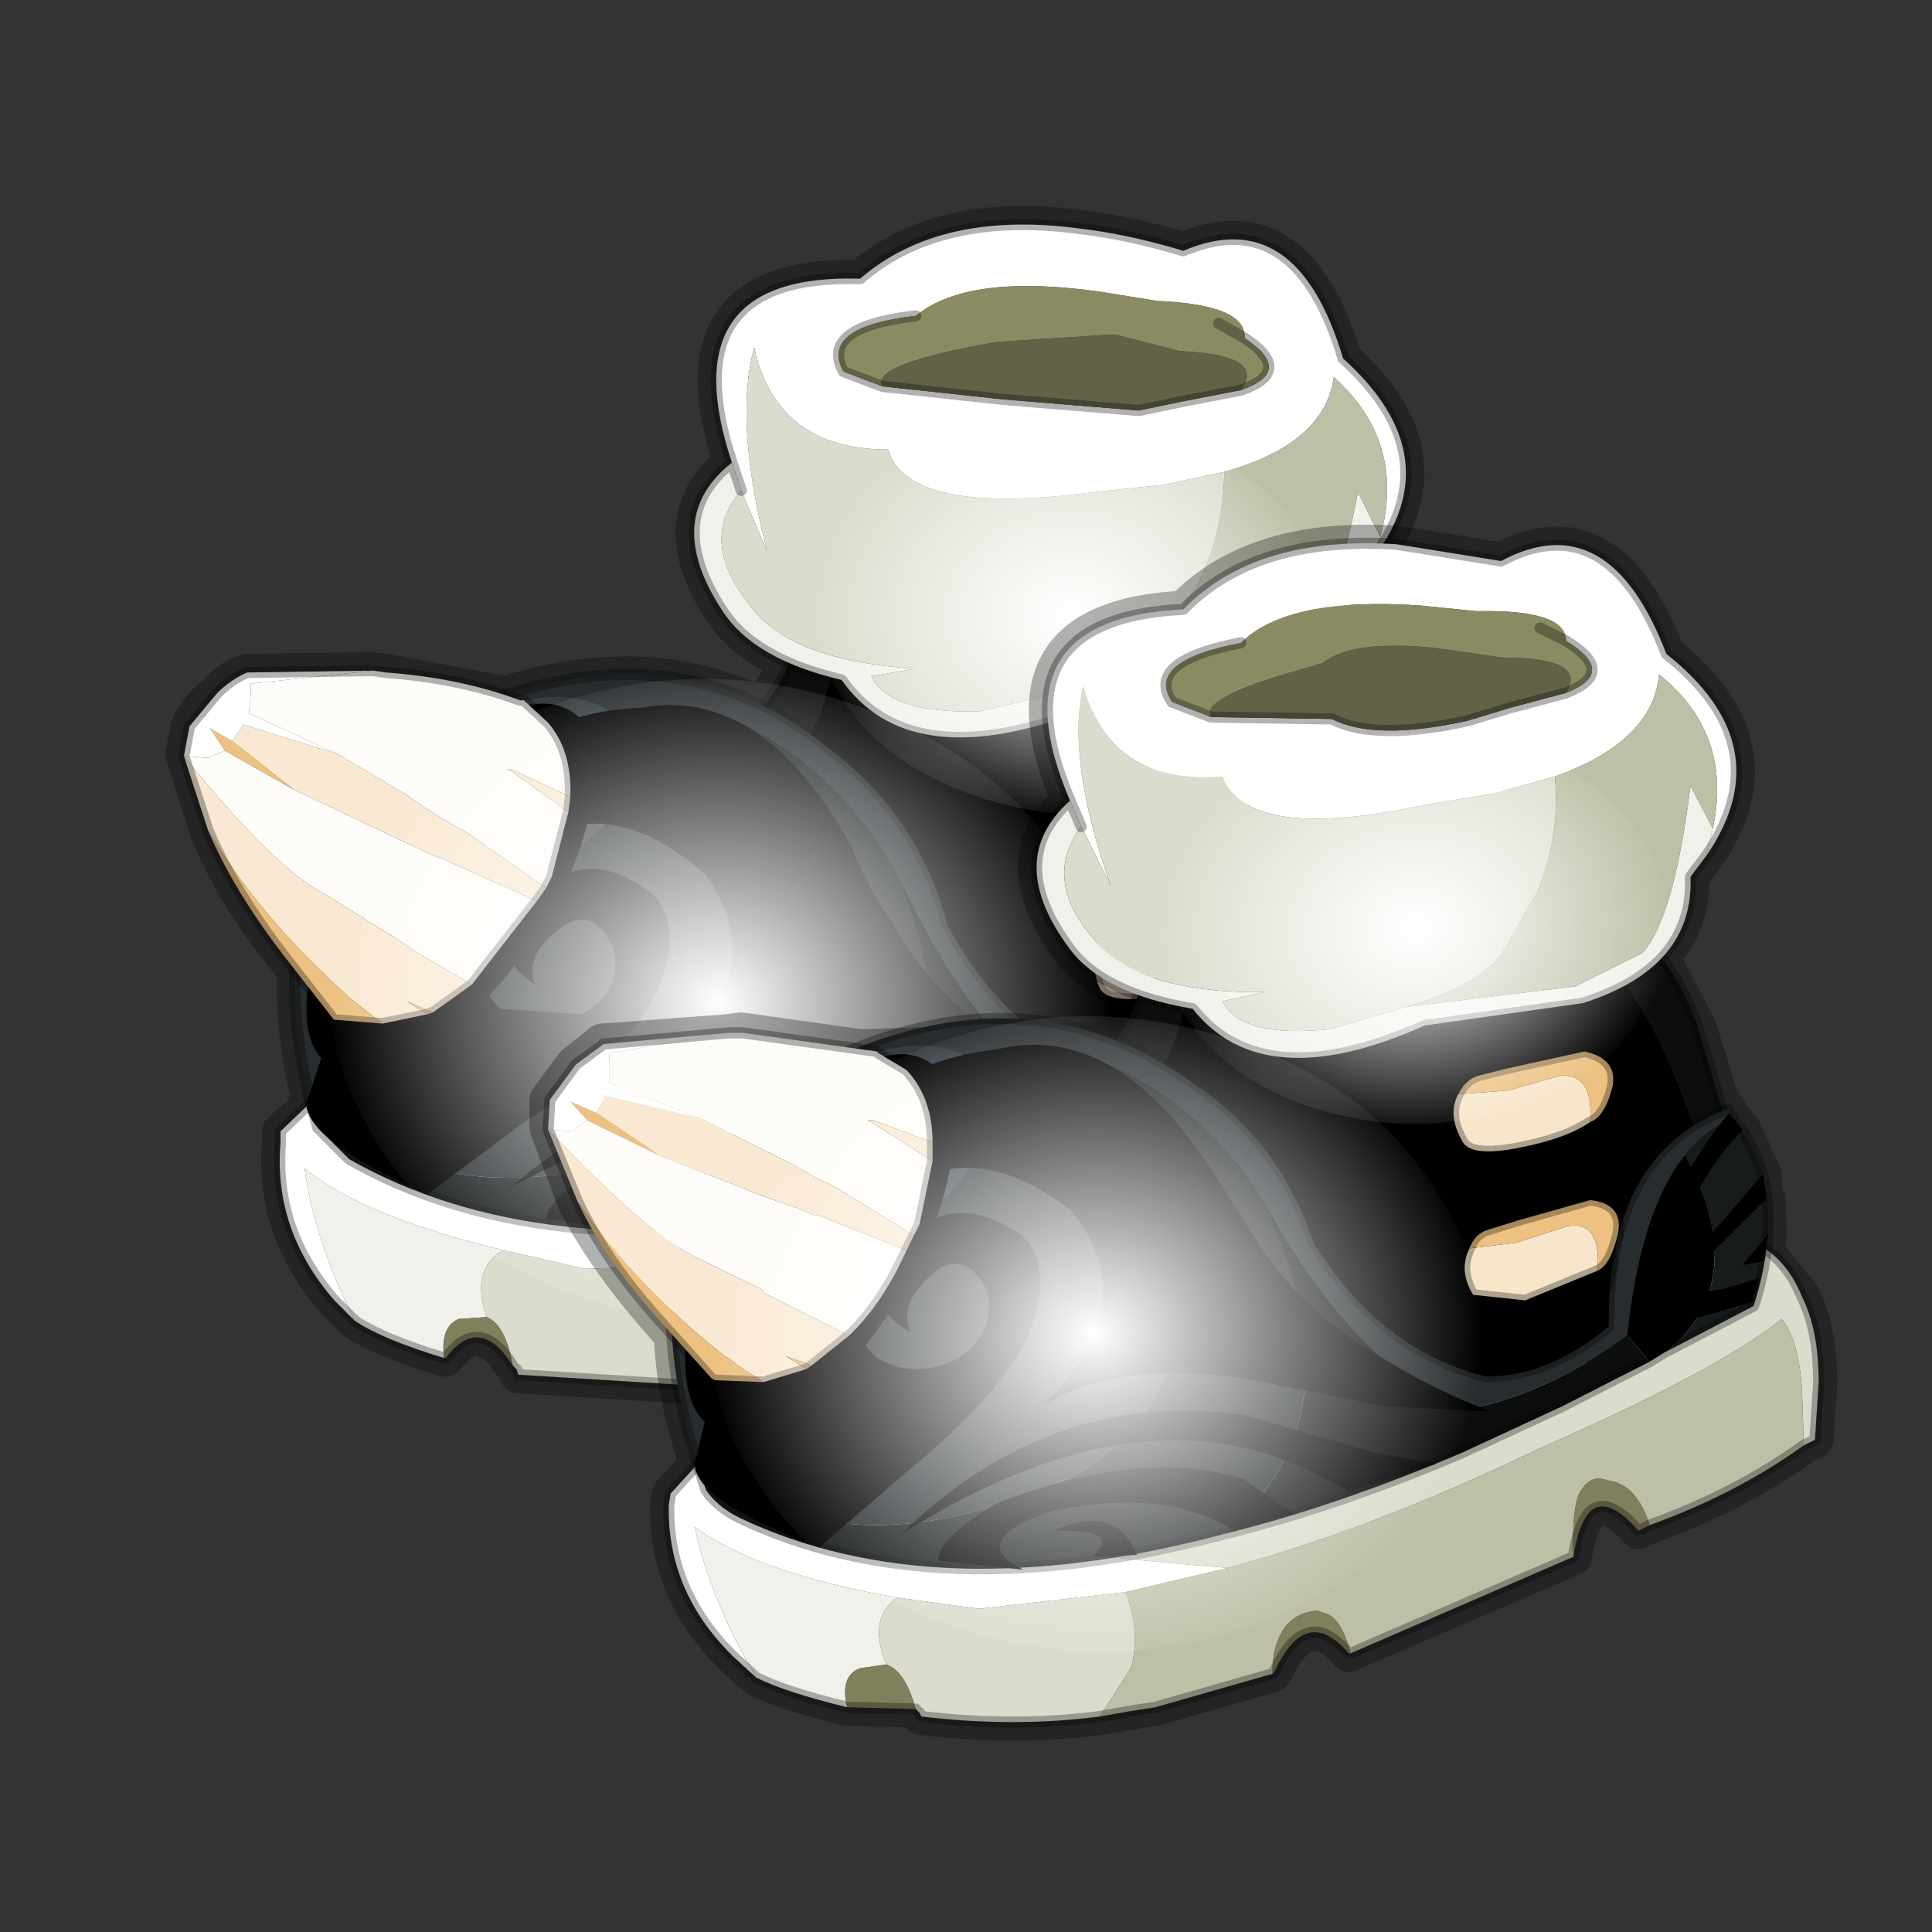 <?xml version="1.0" encoding="UTF-8" standalone="no"?>
<svg xmlns:xlink="http://www.w3.org/1999/xlink" height="520.0px" width="520.0px" xmlns="http://www.w3.org/2000/svg">
  <rect width="100%" height="100%" fill="#333333" stroke="none"/>
  <g transform="matrix(10.0, 0.0, 0.0, 10.0, 0.0, 0.0)">
    <use height="52.0" transform="matrix(1.0, 0.0, 0.0, 1.0, 0.0, 0.0)" width="52.0" xlink:href="#shape0"/>
    <use height="136.85" transform="matrix(0.142, 0.0, 0.0, 0.127, 8.838, 18.274)" width="148.25" xlink:href="#sprite0"/>
    <use height="136.85" transform="matrix(0.094, 0.0, 0.0, 0.078, 21.867, 11.24)" width="148.25" xlink:href="#sprite0"/>
    <use height="32.75" transform="matrix(1.0, 0.0, 0.0, 1.0, 14.2, 14.1)" width="35.25" xlink:href="#shape2"/>
    <use height="136.85" transform="matrix(0.14, -0.01, 0.009, 0.125, 18.476, 28.095)" width="148.25" xlink:href="#sprite0"/>
    <use height="136.85" transform="matrix(0.093, -0.007, 0.005, 0.077, 30.837, 20.229)" width="148.25" xlink:href="#sprite0"/>
  </g>
  <defs>
    <g id="shape0" transform="matrix(1.0, 0.0, 0.0, 1.0, 0.0, 0.0)">
      <path d="M52.0 0.0 L52.0 52.0 0.0 52.0 0.0 0.0 52.0 0.0" fill="#795fa9" fill-opacity="0.0" fill-rule="evenodd" stroke="none"/>
      <path d="M29.05 6.15 Q25.3 5.65 23.15 7.5 18.0 7.35 19.7 12.45 17.8 13.95 19.45 16.45 20.0 17.3 21.25 17.85 L20.5 19.0 Q17.4 17.5 13.6 18.7 L10.4 18.1 10.0 18.05 6.65 18.1 Q6.15 18.25 5.85 18.65 5.3 19.05 5.1 19.55 L4.95 20.3 5.6 22.35 Q6.25 24.0 7.7 25.8 L7.95 26.15 Q7.9 27.65 8.3 29.45 L8.35 29.5 8.25 29.7 8.3 29.8 7.55 30.45 7.55 30.75 Q7.35 33.1 9.0 35.0 L9.55 35.55 Q10.3 36.05 11.95 36.55 L12.0 36.55 Q12.9 35.35 13.8 36.75 L13.9 36.85 13.95 37.0 18.8 37.3 19.7 37.2 20.3 37.15 23.55 36.45 23.6 36.45 Q24.55 34.65 25.65 36.1 L31.9 33.9 31.9 33.85 Q32.45 31.6 33.75 33.25 L34.05 33.15 Q36.45 32.45 38.4 31.3 L38.65 31.15 38.85 29.65 Q38.95 28.25 38.6 27.25 38.35 26.45 37.7 25.9 L37.8 25.45 37.85 24.5 37.85 24.45 37.8 23.9 37.35 22.6 37.15 22.3 37.0 22.15 36.95 22.05 36.85 22.1 36.35 19.75 Q35.95 18.45 35.45 17.8 36.35 17.0 36.4 15.7 L36.9 15.1 Q39.1 12.3 36.15 9.65 34.9 5.45 31.85 6.75 30.35 6.3 29.05 6.15 Z" fill="none" stroke="#000000" stroke-linecap="round" stroke-linejoin="round" stroke-opacity="0.302" stroke-width="1.0"/>
      <path d="M23.6 36.45 L23.55 36.45 23.55 36.4 23.6 36.45" fill="#009999" fill-rule="evenodd" stroke="none"/>
      <path d="M9.35 29.25 Q11.4 31.85 22.55 33.5 L19.7 34.0 15.75 34.15 13.55 33.65 Q9.8 32.75 8.2 31.45 8.45 33.35 9.55 35.55 L9.0 35.0 Q7.35 33.1 7.55 30.75 L7.55 30.45 8.75 29.3 9.35 29.25" fill="#ffffff" fill-rule="evenodd" stroke="none"/>
      <path d="M11.95 36.55 Q10.3 36.05 9.55 35.55 8.45 33.35 8.2 31.45 9.8 32.75 13.55 33.65 12.65 34.15 13.1 35.45 L12.35 35.5 Q11.85 35.7 11.95 36.55" fill="#f1f1eb" fill-rule="evenodd" stroke="none"/>
      <path d="M9.35 29.25 L37.45 25.75 Q38.25 26.25 38.6 27.25 38.95 28.25 38.85 29.65 L38.65 31.15 38.4 31.3 38.45 29.8 Q38.4 28.35 38.0 27.8 36.25 29.05 31.2 30.9 26.55 32.7 22.55 33.5 11.4 31.85 9.35 29.25 M18.8 37.3 L13.95 37.0 13.9 36.85 13.8 36.75 Q13.6 35.65 13.1 35.45 12.65 34.15 13.55 33.65 L15.75 34.15 19.7 34.0 Q20.05 35.1 19.7 36.05 L19.7 36.1 18.8 37.3" fill="#dbdccd" fill-rule="evenodd" stroke="none"/>
      <path d="M22.55 33.5 Q26.55 32.7 31.2 30.9 36.25 29.05 38.0 27.8 38.4 28.35 38.45 29.8 L38.4 31.3 Q36.45 32.45 34.05 33.15 33.75 32.05 33.05 31.85 L32.85 31.8 Q32.45 31.75 32.2 32.15 31.95 32.65 31.9 33.85 L31.9 33.9 25.7 36.05 Q25.55 35.05 25.05 34.85 L24.9 34.85 Q24.25 34.85 23.9 35.3 23.65 35.7 23.55 36.4 L23.55 36.45 20.3 37.15 19.7 37.2 18.8 37.3 19.7 36.1 19.7 36.05 Q20.05 35.1 19.7 34.0 L22.55 33.5" fill="#bdbfa6" fill-rule="evenodd" stroke="none"/>
      <path d="M34.05 33.15 L33.75 33.25 Q32.45 31.6 31.9 33.85 31.95 32.65 32.2 32.15 32.45 31.75 32.85 31.8 L33.05 31.85 Q33.75 32.05 34.05 33.15 M25.7 36.05 L25.65 36.1 Q24.55 34.65 23.6 36.45 L23.55 36.4 Q23.65 35.7 23.9 35.3 24.25 34.85 24.9 34.85 L25.05 34.85 Q25.55 35.05 25.7 36.05 M13.8 36.75 Q12.9 35.35 12.0 36.55 L11.95 36.55 Q11.85 35.7 12.35 35.5 L13.1 35.45 Q13.6 35.65 13.8 36.75" fill="#81805c" fill-rule="evenodd" stroke="none"/>
      <path d="M38.4 31.3 L38.65 31.15 38.85 29.65 Q38.95 28.25 38.6 27.25 38.25 26.25 37.45 25.75 L9.35 29.25 M38.4 31.3 Q36.45 32.45 34.05 33.15 L33.75 33.25 Q32.45 31.6 31.9 33.85 L31.9 33.9 25.7 36.05 25.65 36.1 Q24.55 34.65 23.6 36.45 L23.55 36.45 20.3 37.15 19.7 37.2 18.8 37.3 13.95 37.0 13.9 36.85 M13.8 36.75 Q12.9 35.35 12.0 36.55 L11.95 36.55 Q10.3 36.05 9.55 35.55 L9.0 35.0 Q7.35 33.1 7.55 30.75 L7.55 30.45 8.75 29.3 9.35 29.25" fill="none" stroke="#000000" stroke-linecap="round" stroke-linejoin="round" stroke-opacity="0.302" stroke-width="0.3"/>
      <path d="M19.75 21.7 Q21.3 20.6 22.05 19.3 L22.6 17.4 33.75 17.4 35.1 19.75 36.35 23.8 33.6 28.4 27.7 29.8 19.75 21.7" fill="#000000" fill-rule="evenodd" stroke="none"/>
      <path d="M19.75 21.7 L18.35 20.25 Q19.5 19.85 20.25 19.25 21.15 18.5 21.35 17.4 L22.6 17.4 22.05 19.3 Q21.3 20.6 19.75 21.7 M33.75 17.4 L35.05 17.4 Q35.8 18.0 36.35 19.75 L36.95 22.75 36.35 23.8 35.1 19.75 33.75 17.4" fill="#0c0e0e" fill-rule="evenodd" stroke="none"/>
      <path d="M22.6 17.4 L21.35 17.4 Q21.15 18.5 20.25 19.25 19.5 19.85 18.35 20.25 L19.75 21.7 M22.6 17.4 L33.75 17.4 35.05 17.4 Q35.8 18.0 36.35 19.75 L36.95 22.75 36.35 23.8 33.6 28.4 27.7 29.8 19.75 21.7" fill="none" stroke="#000000" stroke-linecap="round" stroke-linejoin="round" stroke-opacity="0.302" stroke-width="0.3"/>
      <path d="M16.25 22.25 L14.7 23.55 Q13.3 24.35 12.0 24.3 10.7 24.3 10.2 23.45 9.75 22.65 10.35 21.5 11.0 20.35 12.3 19.6 L12.35 19.55 Q13.75 18.75 15.05 18.75 16.35 18.8 16.85 19.65 17.3 20.45 16.7 21.6 L16.25 22.25" fill="#363d41" fill-rule="evenodd" stroke="none"/>
      <path d="M16.25 22.25 L16.7 21.6 Q17.3 20.45 16.85 19.65 16.35 18.8 15.05 18.75 13.75 18.75 12.35 19.55 L12.3 19.6 Q11.0 20.35 10.35 21.5 9.75 22.65 10.2 23.45 10.7 24.3 12.0 24.3 13.3 24.35 14.7 23.55 L16.25 22.25 M33.8 28.0 Q31.65 29.35 29.45 29.65 26.9 28.9 24.65 24.55 L24.25 23.75 Q22.65 20.7 19.7 19.35 20.95 20.45 21.65 22.95 22.0 24.6 21.85 26.0 21.55 29.2 18.6 30.7 11.8 33.2 8.3 29.45 6.75 22.65 11.65 19.45 L11.95 19.35 Q18.1 16.55 22.5 20.3 24.75 22.05 25.5 24.9 27.1 27.9 29.9 28.85 31.6 28.9 33.3 27.7 33.6 23.05 36.95 22.05 L37.15 22.3 Q36.35 22.55 35.7 23.2 34.35 24.65 33.8 28.0" fill="#272c2e" fill-rule="evenodd" stroke="none"/>
      <path d="M34.35 28.7 L33.8 28.0 Q34.35 24.65 35.7 23.2 37.3 26.7 34.9 28.45 L34.9 28.5 34.8 28.55 34.35 28.7 M34.8 28.55 L34.9 28.45 34.8 28.55" fill="#000000" fill-rule="evenodd" stroke="none"/>
      <path d="M22.45 32.65 Q24.85 30.95 25.05 28.1 25.2 26.2 24.25 23.75 L24.65 24.55 Q26.9 28.9 29.45 29.65 31.65 29.35 33.8 28.0 L34.35 28.7 31.9 29.8 29.15 30.85 Q25.6 32.05 22.45 32.65" fill="#0c0e0e" fill-rule="evenodd" stroke="none"/>
      <path d="M24.25 23.75 Q25.2 26.2 25.05 28.1 24.85 30.95 22.45 32.65 14.5 34.1 9.4 31.2 L8.55 30.35 8.3 29.45 Q11.8 33.2 18.6 30.7 21.55 29.2 21.85 26.0 22.0 24.6 21.65 22.95 20.95 20.45 19.7 19.35 22.65 20.7 24.25 23.75 M35.7 23.2 Q36.35 22.55 37.15 22.3 38.5 24.35 37.25 27.4 L35.0 28.45 34.9 28.5 34.9 28.45 35.0 28.45 34.9 28.45 Q37.3 26.7 35.7 23.2" fill="#171b1c" fill-rule="evenodd" stroke="none"/>
      <path d="M22.45 32.65 Q25.6 32.05 29.15 30.85 L31.9 29.8 34.35 28.7 M8.3 29.45 L8.55 30.35 9.4 31.2 Q14.5 34.1 22.45 32.65 M37.15 22.3 L36.95 22.05 Q33.6 23.05 33.3 27.7 31.6 28.9 29.9 28.85 27.1 27.9 25.5 24.9 24.75 22.05 22.5 20.3 18.1 16.55 11.95 19.35 L11.65 19.45 Q6.75 22.65 8.3 29.45 M37.15 22.3 Q38.5 24.35 37.25 27.4 L35.0 28.45 34.9 28.45 34.8 28.55 34.35 28.7" fill="none" stroke="#000000" stroke-linecap="round" stroke-linejoin="round" stroke-opacity="0.302" stroke-width="0.3"/>
      <path d="M33.5 9.1 Q33.55 8.2 31.15 8.1 L29.6 7.85 Q26.05 7.35 24.65 8.5 22.05 8.8 22.7 10.0 L23.75 10.4 27.0 10.75 30.65 11.05 31.85 10.8 33.4 10.5 Q34.85 10.0 33.5 9.1 M32.95 12.7 L31.3 13.05 29.4 13.25 Q24.45 13.9 23.9 12.1 20.9 12.1 20.3 9.35 19.75 11.35 20.65 14.85 L19.95 13.2 19.7 12.45 Q18.0 7.35 23.15 7.5 25.3 5.65 29.05 6.15 30.35 6.3 31.85 6.75 34.9 5.45 36.15 9.65 39.1 12.3 36.9 15.1 L37.15 14.45 Q37.85 11.9 35.9 10.15 35.65 11.95 32.95 12.7" fill="#ffffff" fill-rule="evenodd" stroke="none"/>
      <path d="M37.15 14.45 L36.9 15.1 36.4 15.7 Q36.3 18.15 33.2 18.9 L28.95 19.2 Q24.45 20.85 22.65 18.3 20.3 17.75 19.45 16.45 17.8 13.95 19.7 12.45 L19.95 13.2 Q18.7 14.65 20.4 16.55 21.55 17.8 24.65 18.0 L23.45 18.2 Q23.9 19.2 26.35 19.15 L28.5 18.65 33.05 18.45 34.95 17.65 Q35.85 16.8 36.55 13.25 L37.15 14.45" fill="#f1f1eb" fill-rule="evenodd" stroke="none"/>
      <path d="M19.95 13.2 L20.65 14.85 Q19.75 11.35 20.3 9.35 20.9 12.1 23.9 12.1 24.45 13.9 29.4 13.25 L31.3 13.05 32.95 12.7 Q32.95 14.35 32.2 15.8 L31.05 17.45 Q30.4 18.25 28.5 18.65 L26.35 19.15 Q23.9 19.2 23.45 18.2 L24.65 18.0 Q21.55 17.8 20.4 16.55 18.7 14.65 19.95 13.2" fill="#dbdccd" fill-rule="evenodd" stroke="none"/>
      <path d="M32.95 12.7 Q35.65 11.95 35.9 10.15 37.85 11.9 37.15 14.45 L36.55 13.25 Q35.85 16.8 34.95 17.65 L33.05 18.45 28.5 18.65 Q30.4 18.25 31.05 17.45 L32.2 15.8 Q32.95 14.35 32.95 12.7" fill="#bdbfa6" fill-rule="evenodd" stroke="none"/>
      <path d="M32.8 8.7 L33.5 9.1 32.8 8.7 M24.65 8.5 Q26.05 7.35 29.6 7.85 L31.15 8.1 Q33.55 8.2 33.5 9.1 34.85 10.0 33.4 10.5 34.1 9.55 31.75 9.45 L30.0 9.0 26.85 9.2 Q23.4 9.8 23.75 10.4 L22.7 10.0 Q22.05 8.8 24.65 8.5" fill="#8b8b63" fill-rule="evenodd" stroke="none"/>
      <path d="M33.4 10.5 L31.85 10.8 30.65 11.05 27.0 10.75 23.75 10.4 Q23.4 9.8 26.85 9.2 L30.0 9.0 31.75 9.45 Q34.1 9.55 33.4 10.5" fill="#636247" fill-rule="evenodd" stroke="none"/>
      <path d="M33.5 9.1 L32.8 8.7 M33.5 9.1 Q34.85 10.0 33.4 10.5 L31.85 10.8 30.65 11.05 27.0 10.75 23.75 10.4 22.7 10.0 Q22.05 8.8 24.65 8.5 M36.9 15.1 Q39.1 12.3 36.15 9.65 34.9 5.45 31.85 6.75 30.35 6.3 29.05 6.15 25.3 5.65 23.15 7.5 18.0 7.35 19.7 12.45 L19.95 13.2 M19.7 12.45 Q17.8 13.95 19.45 16.45 20.3 17.75 22.65 18.3 24.45 20.85 28.95 19.2 L33.2 18.9 Q36.3 18.15 36.4 15.7 L36.9 15.1" fill="none" stroke="#000000" stroke-linecap="round" stroke-linejoin="round" stroke-opacity="0.302" stroke-width="0.3"/>
      <path d="M15.95 21.35 Q15.75 23.15 14.45 25.15 13.15 27.15 11.5 28.2 9.95 29.25 9.0 28.75 8.05 28.25 8.3 26.5 8.6 24.65 9.9 22.65 11.2 20.65 12.75 19.65 14.35 18.6 15.3 19.1 16.25 19.6 15.95 21.35" fill="#000000" fill-rule="evenodd" stroke="none"/>
      <path d="M14.4 26.5 Q13.05 25.65 14.15 24.35 15.7 22.55 17.6 24.1 18.4 25.0 17.7 26.65 17.1 28.05 14.5 29.95 L14.25 30.1 11.5 32.15 Q8.25 30.7 8.25 29.7 9.15 26.85 10.0 24.95 12.65 19.2 17.25 19.05 20.5 18.45 22.9 22.75 23.4 24.0 24.0 24.8 25.05 26.8 27.45 28.35 L30.0 29.8 27.1 29.45 24.15 28.65 Q20.4 27.55 17.9 28.75 20.85 26.2 19.0 23.55 16.35 21.2 14.05 22.85 11.7 25.2 13.45 27.15 L15.65 27.3 Q16.8 26.7 16.5 25.5 15.8 24.0 14.55 25.5 14.2 26.0 14.4 26.5 M26.75 30.7 L28.35 31.1 26.0 31.7 24.85 31.0 Q20.3 28.45 13.75 31.95 18.15 28.2 23.4 29.4 25.15 30.2 26.75 30.7 M24.5 32.15 L22.8 32.5 Q20.95 31.15 17.8 31.65 15.5 32.35 17.0 33.15 L14.7 32.8 Q14.8 32.15 16.4 31.3 L23.1 31.1 24.5 32.15 M17.9 32.15 Q19.65 31.55 20.1 32.95 L18.9 32.95 Q19.8 32.25 17.9 32.15" fill="#000000" fill-rule="evenodd" stroke="none"/>
      <path d="M10.05 18.05 L10.4 18.1 Q12.4 18.25 14.0 18.85 L14.1 18.85 14.75 19.45 Q15.4 20.2 15.35 21.45 L13.75 20.7 13.65 20.7 13.75 20.75 15.3 21.85 14.85 23.6 14.7 23.9 12.55 22.4 12.1 22.15 11.45 21.75 10.95 21.4 9.1 20.3 6.7 19.2 6.75 18.7 6.75 18.4 10.05 18.05 M4.95 20.35 L5.6 20.4 6.05 20.2 7.9 21.25 10.65 22.55 11.6 23.0 12.0 23.15 12.1 23.2 14.45 24.25 12.7 26.5 11.25 25.65 10.5 25.15 10.4 25.1 8.8 24.1 Q7.4 23.4 4.95 20.35" fill="#fefcf8" fill-rule="evenodd" stroke="none"/>
      <path d="M9.1 20.3 L10.95 21.4 11.45 21.75 12.1 22.15 12.55 22.4 14.7 23.9 14.45 24.25 12.1 23.2 12.0 23.15 11.6 23.0 10.65 22.55 7.9 21.25 6.25 19.95 6.55 19.5 9.1 20.3 M15.3 21.85 L13.75 20.75 13.65 20.7 13.75 20.7 15.35 21.45 15.3 21.85 M5.6 22.35 L4.95 20.35 Q7.4 23.4 8.8 24.1 L10.4 25.1 10.5 25.15 11.25 25.65 12.7 26.5 11.65 27.25 10.95 26.95 11.5 27.3 10.3 27.55 9.65 27.05 9.4 26.85 9.35 26.8 Q7.0 24.7 5.6 22.35" fill="#f9e9d2" fill-rule="evenodd" stroke="none"/>
      <path d="M6.05 20.2 L5.65 19.6 6.25 19.95 7.9 21.25 6.05 20.2 M5.6 22.35 Q7.0 24.7 9.35 26.8 L9.4 26.85 9.65 27.05 10.3 27.55 9.05 27.45 9.0 27.45 8.95 27.4 7.7 25.8 Q6.3 24.0 5.6 22.35 M11.5 27.3 L10.95 26.95 11.65 27.25 11.5 27.3" fill="#edc181" fill-rule="evenodd" stroke="none"/>
      <path d="M10.05 18.05 L6.75 18.4 6.75 18.7 6.7 19.2 9.1 20.3 6.55 19.5 6.25 19.95 5.65 19.6 6.05 20.2 5.6 20.4 4.95 20.35 5.1 19.55 5.85 18.65 Q6.2 18.3 6.65 18.1 L10.05 18.05" fill="#ffffff" fill-rule="evenodd" stroke="none"/>
      <path d="M15.35 21.45 Q15.4 20.2 14.75 19.45 L14.1 18.85 14.0 18.85 Q12.4 18.25 10.4 18.1 L10.05 18.05 6.65 18.1 Q6.2 18.3 5.85 18.65 L5.1 19.55 4.95 20.35 M14.7 23.9 L14.85 23.6 15.3 21.85 M15.35 21.45 L15.3 21.85 M5.6 22.35 L4.95 20.35 M12.7 26.5 L14.45 24.25 14.7 23.9 M5.6 22.35 Q6.3 24.0 7.7 25.8 L8.95 27.4 9.0 27.45 9.05 27.45 10.3 27.55 11.5 27.3 11.65 27.25 12.7 26.5" fill="none" stroke="#000000" stroke-linecap="round" stroke-linejoin="round" stroke-opacity="0.302" stroke-width="0.3"/>
      <path d="M37.85 24.5 Q36.9 25.2 36.0 26.15 35.35 27.1 36.45 26.9 L37.5 26.7 37.3 27.35 35.45 27.7 Q33.95 27.9 34.8 25.5 35.7 23.5 37.0 22.15 L37.15 22.3 37.35 22.6 Q36.15 23.75 35.25 25.5 34.65 26.95 35.8 25.9 36.75 24.75 37.8 23.9 L37.85 24.5 M37.65 26.25 L37.05 26.3 37.8 25.45 37.65 26.25" fill="#000000" fill-rule="evenodd" stroke="none"/>
      <path d="M32.0 23.35 L29.5 23.45 Q28.9 22.7 29.0 22.15 L29.05 22.05 Q29.15 21.7 29.5 21.45 L30.05 21.5 Q31.45 21.6 33.2 20.85 34.05 21.6 33.4 22.75 L32.0 23.35" fill="#000000" fill-opacity="0.302" fill-rule="evenodd" stroke="none"/>
      <path d="M32.0 27.45 L29.65 27.7 Q29.05 27.0 29.15 26.45 L29.15 26.35 29.6 25.7 30.15 25.75 Q31.5 25.75 33.2 24.9 34.05 25.6 33.4 26.8 L32.0 27.45" fill="#000000" fill-opacity="0.302" fill-rule="evenodd" stroke="none"/>
      <path d="M29.65 21.15 L31.0 21.15 32.45 20.85 Q33.35 20.85 33.25 22.15 L31.15 22.75 Q29.85 22.85 29.65 22.45 29.35 21.7 29.65 21.15" fill="#f8e6cb" fill-rule="evenodd" stroke="none"/>
      <path d="M29.65 21.15 Q29.9 20.8 30.3 20.7 L31.05 20.55 33.15 20.25 Q34.05 20.5 33.85 21.3 L33.25 22.15 Q33.35 20.85 32.45 20.85 L31.0 21.15 29.65 21.15" fill="#edc181" fill-rule="evenodd" stroke="none"/>
      <path d="M33.25 22.15 L33.85 21.3 Q34.05 20.5 33.15 20.25 L31.05 20.55 30.3 20.7 Q29.9 20.8 29.65 21.15 M33.25 22.15 L31.15 22.75 Q29.85 22.85 29.65 22.45 29.35 21.7 29.65 21.15" fill="none" stroke="#000000" stroke-linecap="round" stroke-linejoin="round" stroke-opacity="0.302" stroke-width="0.3"/>
      <path d="M29.6 25.3 L30.95 25.25 32.3 24.85 Q33.25 24.8 33.1 26.1 32.35 26.6 31.1 26.85 29.8 27.0 29.6 26.6 29.3 25.9 29.6 25.3" fill="#f8e6cb" fill-rule="evenodd" stroke="none"/>
      <path d="M33.1 26.1 Q33.25 24.8 32.3 24.85 L30.95 25.25 29.6 25.3 Q29.85 24.95 30.25 24.85 L31.0 24.65 33.0 24.2 Q33.9 24.4 33.7 25.2 33.45 26.0 33.1 26.1" fill="#edc181" fill-rule="evenodd" stroke="none"/>
      <path d="M33.1 26.1 Q33.45 26.0 33.7 25.2 33.9 24.4 33.0 24.2 L31.0 24.65 30.25 24.85 Q29.85 24.95 29.6 25.3 29.3 25.9 29.6 26.6 29.8 27.0 31.1 26.85 32.35 26.6 33.1 26.1 Z" fill="none" stroke="#000000" stroke-linecap="round" stroke-linejoin="round" stroke-opacity="0.302" stroke-width="0.3"/>
    </g>
    <g id="sprite0" transform="matrix(1.0, 0.0, 0.0, 1.0, 73.5, 65.0)">
      <use height="136.85" transform="matrix(1.0, 0.0, 0.0, 1.0, -73.5, -65.0)" width="148.25" xlink:href="#shape1"/>
    </g>
    <g id="shape1" transform="matrix(1.0, 0.0, 0.0, 1.0, 73.5, 65.0)">
      <path d="M36.65 -54.65 Q60.05 -42.0 69.75 -17.95 80.55 8.9 68.0 34.1 55.45 59.35 26.8 68.2 -1.8 77.05 -29.7 64.3 -57.6 51.6 -68.45 24.75 -79.3 -2.05 -66.75 -27.25 L-66.7 -27.3 Q-54.1 -52.5 -25.5 -61.4 3.1 -70.2 31.0 -57.5 L36.65 -54.65" fill="url(#gradient0)" fill-rule="evenodd" stroke="none"/>
    </g>
    <radialGradient cx="0" cy="0" gradientTransform="matrix(0.091, 0.0, 0.0, 0.091, 0.6, 3.4)" gradientUnits="userSpaceOnUse" id="gradient0" r="819.2" spreadMethod="pad">
      <stop offset="0.0" stop-color="#ffffff"/>
      <stop offset="1.0" stop-color="#ffffff" stop-opacity="0.0"/>
    </radialGradient>
    <g id="shape2" transform="matrix(1.0, 0.0, 0.0, 1.0, -14.2, -14.1)">
      <path d="M37.6 14.65 Q33.8 14.4 31.85 16.4 26.7 16.65 28.8 21.55 27.0 23.15 28.8 25.55 29.4 26.35 30.65 26.8 L30.05 28.0 23.15 28.2 19.95 27.75 19.55 27.8 16.2 28.05 15.45 28.65 14.75 29.6 14.75 30.35 15.5 32.35 Q16.3 33.9 17.8 35.6 L18.1 35.95 Q18.15 37.45 18.7 39.15 L18.7 39.2 18.7 39.4 18.7 39.5 18.05 40.2 18.0 40.5 Q17.95 42.85 19.75 44.6 L20.35 45.15 Q21.15 45.55 22.8 45.95 L24.65 46.0 24.75 46.1 24.8 46.2 Q27.3 46.5 29.6 46.2 L30.45 46.05 31.1 45.95 34.25 45.05 34.3 45.0 Q35.15 43.15 36.3 44.5 L42.35 41.9 Q42.7 39.6 44.1 41.2 L44.4 41.05 Q46.75 40.2 48.55 38.9 L48.85 38.75 48.95 37.2 Q48.95 35.8 48.5 34.9 L47.5 33.65 47.6 33.2 47.55 32.25 47.5 32.15 47.45 31.6 46.9 30.4 46.65 30.1 46.55 29.95 46.5 29.85 46.4 29.9 45.7 27.65 44.7 25.75 Q45.55 24.9 45.5 23.6 L45.95 23.0 Q47.95 20.05 44.85 17.6 43.3 13.55 40.4 15.1 L37.6 14.65 Z" fill="none" stroke="#000000" stroke-linecap="round" stroke-linejoin="round" stroke-opacity="0.302" stroke-width="1.0"/>
      <path d="M34.25 45.05 L34.25 45.0 34.3 45.0 34.25 45.05" fill="#009999" fill-rule="evenodd" stroke="none"/>
      <path d="M19.7 38.9 Q21.9 41.35 33.05 42.2 L30.3 42.85 26.35 43.3 24.15 43.0 Q20.4 42.35 18.7 41.1 19.1 43.0 20.35 45.15 L19.75 44.6 Q17.95 42.85 18.0 40.5 L18.05 40.2 19.1 39.05 19.7 38.9" fill="#ffffff" fill-rule="evenodd" stroke="none"/>
      <path d="M20.35 45.15 Q19.1 43.0 18.7 41.1 20.4 42.35 24.15 43.0 23.35 43.55 23.85 44.8 L23.15 44.9 Q22.6 45.1 22.8 45.95 21.15 45.55 20.35 45.15" fill="#f1f1eb" fill-rule="evenodd" stroke="none"/>
      <path d="M48.55 38.9 L48.5 37.4 Q48.4 36.0 47.95 35.5 46.3 36.85 41.4 39.0 36.95 41.15 33.05 42.2 21.9 41.35 19.7 38.9 L47.25 33.45 Q48.1 33.9 48.5 34.9 48.95 35.8 48.95 37.2 L48.85 38.75 48.55 38.9 M30.3 42.85 Q30.7 43.95 30.45 44.85 L30.4 44.95 29.6 46.2 Q27.3 46.5 24.8 46.2 L24.75 46.1 24.65 46.0 Q24.35 44.95 23.85 44.8 23.35 43.55 24.15 43.0 L26.35 43.3 30.3 42.85" fill="#dbdccd" fill-rule="evenodd" stroke="none"/>
      <path d="M33.05 42.2 Q36.95 41.15 41.4 39.0 46.3 36.85 47.95 35.5 48.4 36.0 48.5 37.4 L48.55 38.9 Q46.75 40.2 44.4 41.05 44.05 39.95 43.3 39.85 L43.1 39.8 Q42.75 39.75 42.5 40.2 42.3 40.7 42.35 41.9 L36.35 44.5 Q36.1 43.5 35.6 43.4 L35.45 43.35 Q34.85 43.4 34.55 43.85 34.25 44.3 34.25 45.0 L34.25 45.05 31.1 45.95 30.45 46.05 29.6 46.2 30.4 44.95 30.45 44.85 Q30.7 43.95 30.3 42.85 L33.05 42.2" fill="#bdbfa6" fill-rule="evenodd" stroke="none"/>
      <path d="M34.25 45.0 Q34.25 44.3 34.55 43.85 34.85 43.4 35.45 43.35 L35.6 43.4 Q36.1 43.5 36.35 44.5 L36.3 44.5 Q35.15 43.15 34.3 45.0 L34.25 45.0 M42.35 41.9 Q42.3 40.7 42.5 40.2 42.75 39.75 43.1 39.8 L43.3 39.85 Q44.05 39.95 44.4 41.05 L44.1 41.2 Q42.7 39.6 42.35 41.9 M24.65 46.0 L22.8 45.95 Q22.6 45.1 23.15 44.9 L23.85 44.8 Q24.35 44.95 24.65 46.0" fill="#81805c" fill-rule="evenodd" stroke="none"/>
      <path d="M48.55 38.9 L48.85 38.75 48.95 37.2 Q48.95 35.8 48.5 34.9 48.1 33.9 47.25 33.45 L19.7 38.9 19.1 39.05 18.05 40.2 18.0 40.5 Q17.95 42.85 19.75 44.6 L20.35 45.15 M29.6 46.2 L30.45 46.05 31.1 45.95 34.25 45.05 34.3 45.0 Q35.15 43.15 36.3 44.5 L36.35 44.5 42.35 41.9 Q42.7 39.6 44.1 41.2 L44.4 41.05 Q46.75 40.2 48.55 38.9 M22.8 45.95 L24.65 46.0 M22.8 45.95 Q21.15 45.55 20.35 45.15 M24.75 46.1 L24.8 46.2 Q27.3 46.5 29.6 46.2" fill="none" stroke="#000000" stroke-linecap="round" stroke-linejoin="round" stroke-opacity="0.302" stroke-width="0.3"/>
      <path d="M29.4 30.7 Q30.95 29.55 31.55 28.15 31.95 27.25 31.95 26.25 L42.95 25.5 Q43.8 26.4 44.5 27.7 45.35 29.35 46.0 31.6 L43.6 36.4 37.9 38.15 29.4 30.7" fill="#000000" fill-rule="evenodd" stroke="none"/>
      <path d="M31.95 26.25 Q31.95 27.25 31.55 28.15 30.95 29.55 29.4 30.7 L27.95 29.35 Q29.1 28.9 29.8 28.25 30.6 27.45 30.7 26.35 L31.95 26.25 M46.0 31.6 Q45.35 29.35 44.5 27.7 43.8 26.4 42.95 25.5 L44.3 25.4 Q45.05 25.9 45.7 27.65 L46.55 30.55 46.0 31.6" fill="#0c0e0e" fill-rule="evenodd" stroke="none"/>
      <path d="M31.95 26.25 L30.7 26.35 Q30.6 27.45 29.8 28.25 29.1 28.9 27.95 29.35 L29.4 30.7 37.9 38.15 43.6 36.4 46.0 31.6 M42.95 25.5 L31.95 26.25 M42.95 25.5 L44.3 25.4 Q45.05 25.9 45.7 27.65 L46.55 30.55 46.0 31.6" fill="none" stroke="#000000" stroke-linecap="round" stroke-linejoin="round" stroke-opacity="0.302" stroke-width="0.3"/>
      <path d="M26.05 31.5 Q25.5 32.3 24.55 32.9 23.25 33.8 21.95 33.85 20.65 33.95 20.15 33.15 19.6 32.35 20.15 31.15 20.7 30.05 21.95 29.15 L22.0 29.1 Q23.3 28.25 24.6 28.15 25.9 28.1 26.45 28.85 27.0 29.7 26.4 30.85 L26.05 31.5" fill="#363d41" fill-rule="evenodd" stroke="none"/>
      <path d="M26.05 31.5 L26.4 30.85 Q27.0 29.7 26.45 28.85 25.9 28.1 24.6 28.15 23.3 28.25 22.0 29.1 L21.95 29.15 Q20.7 30.05 20.15 31.15 19.6 32.35 20.15 33.15 20.65 33.95 21.95 33.85 23.25 33.8 24.55 32.9 25.5 32.3 26.05 31.5 M34.05 32.4 Q32.25 29.5 29.2 28.4 30.6 29.4 31.4 31.85 31.9 33.45 31.8 34.8 31.75 38.0 28.95 39.7 22.45 42.65 18.7 39.15 16.65 32.55 21.25 29.1 L21.55 28.9 Q27.45 25.8 32.1 29.15 34.45 30.7 35.35 33.45 37.15 36.35 40.0 37.05 41.7 37.05 43.3 35.7 43.25 31.05 46.5 29.85 L46.65 30.1 Q45.9 30.4 45.35 31.1 44.15 32.6 43.8 35.95 41.75 37.45 39.65 37.9 37.05 37.35 34.5 33.2 L34.05 32.4" fill="#272c2e" fill-rule="evenodd" stroke="none"/>
      <path d="M43.8 35.95 Q44.15 32.6 45.35 31.1 47.15 34.45 44.9 36.35 L44.8 36.4 44.4 36.65 43.8 35.95 M44.8 36.4 L44.9 36.35 44.8 36.4" fill="#000000" fill-rule="evenodd" stroke="none"/>
      <path d="M34.05 32.4 L34.5 33.2 Q37.05 37.35 39.65 37.9 41.75 37.45 43.8 35.95 L44.4 36.65 42.05 37.85 39.35 39.1 Q35.95 40.55 32.9 41.3 35.15 39.5 35.15 36.7 35.15 34.8 34.05 32.4" fill="#0c0e0e" fill-rule="evenodd" stroke="none"/>
      <path d="M18.7 39.15 Q22.45 42.65 28.95 39.7 31.75 38.0 31.8 34.8 31.9 33.45 31.4 31.85 30.6 29.4 29.2 28.4 32.25 29.5 34.05 32.4 35.15 34.8 35.15 36.7 35.15 39.5 32.9 41.3 25.15 43.35 19.9 40.85 19.3 40.55 19.0 40.1 L18.7 39.15 M45.35 31.1 Q45.9 30.4 46.65 30.1 48.2 32.0 47.2 35.15 L45.0 36.3 44.9 36.35 45.0 36.3 44.9 36.35 Q47.15 34.45 45.35 31.1" fill="#171b1c" fill-rule="evenodd" stroke="none"/>
      <path d="M46.65 30.1 L46.5 29.85 Q43.25 31.05 43.3 35.7 41.7 37.05 40.0 37.05 37.15 36.35 35.35 33.45 34.45 30.7 32.1 29.15 27.45 25.8 21.55 28.9 L21.25 29.1 Q16.65 32.55 18.7 39.15 L19.0 40.1 Q19.3 40.55 19.9 40.85 25.15 43.35 32.9 41.3 35.95 40.55 39.35 39.1 L42.05 37.85 44.4 36.65 M46.65 30.1 Q48.2 32.0 47.2 35.15 L45.0 36.3 44.9 36.35 44.8 36.4 44.4 36.65" fill="none" stroke="#000000" stroke-linecap="round" stroke-linejoin="round" stroke-opacity="0.302" stroke-width="0.3"/>
      <path d="M42.15 17.25 Q42.15 16.4 39.75 16.45 L38.25 16.3 Q34.65 16.05 33.4 17.3 30.8 17.8 31.55 18.9 L32.6 19.3 35.85 19.35 Q37.0 19.95 39.5 19.4 L40.65 19.05 42.15 18.65 Q43.55 18.1 42.15 17.25 M41.85 20.9 L40.25 21.35 38.4 21.65 Q33.6 22.7 32.9 20.9 29.9 21.15 29.15 18.45 28.7 20.45 29.9 23.85 L29.1 22.25 28.8 21.55 Q26.7 16.65 31.85 16.4 33.8 14.4 37.6 14.65 L40.4 15.1 Q43.3 13.55 44.85 17.6 47.95 20.05 45.95 23.0 L46.1 22.3 Q46.65 19.75 44.65 18.15 44.5 19.95 41.85 20.9" fill="#ffffff" fill-rule="evenodd" stroke="none"/>
      <path d="M46.1 22.3 L45.95 23.0 45.5 23.6 Q45.6 26.05 42.6 27.0 L38.35 27.6 Q34.0 29.55 32.1 27.15 29.7 26.75 28.8 25.55 27.0 23.15 28.8 21.55 L29.1 22.25 Q27.95 23.8 29.7 25.55 31.0 26.75 34.05 26.7 L32.9 26.95 Q33.4 27.95 35.8 27.7 L37.85 27.1 42.4 26.55 44.2 25.65 Q45.05 24.75 45.5 21.15 L46.1 22.3" fill="#f1f1eb" fill-rule="evenodd" stroke="none"/>
      <path d="M29.1 22.25 L29.9 23.85 Q28.7 20.45 29.15 18.45 29.9 21.15 32.9 20.9 33.6 22.7 38.4 21.65 L40.25 21.35 41.85 20.9 Q42.0 22.55 41.35 24.05 L40.4 25.7 Q39.75 26.55 37.85 27.1 L35.8 27.7 Q33.4 27.95 32.9 26.95 L34.05 26.7 Q31.0 26.75 29.7 25.55 27.95 23.8 29.1 22.25" fill="#dbdccd" fill-rule="evenodd" stroke="none"/>
      <path d="M41.85 20.9 Q44.5 19.95 44.65 18.15 46.65 19.75 46.1 22.3 L45.5 21.15 Q45.05 24.75 44.2 25.65 L42.4 26.55 37.85 27.1 Q39.75 26.55 40.4 25.7 L41.35 24.05 Q42.0 22.55 41.85 20.9" fill="#bdbfa6" fill-rule="evenodd" stroke="none"/>
      <path d="M41.45 16.9 L42.15 17.25 41.45 16.9 M33.4 17.3 Q34.65 16.05 38.25 16.3 L39.75 16.45 Q42.15 16.4 42.15 17.25 43.55 18.1 42.15 18.65 42.75 17.7 40.45 17.7 L38.7 17.45 Q36.4 17.2 35.6 17.85 32.25 18.7 32.6 19.3 L31.55 18.9 Q30.8 17.8 33.4 17.3" fill="#8b8b63" fill-rule="evenodd" stroke="none"/>
      <path d="M42.15 18.65 L40.65 19.05 39.5 19.4 Q37.0 19.95 35.85 19.35 L32.6 19.3 Q32.25 18.7 35.6 17.85 36.4 17.2 38.7 17.45 L40.45 17.7 Q42.75 17.7 42.15 18.65" fill="#636247" fill-rule="evenodd" stroke="none"/>
      <path d="M42.15 17.25 L41.45 16.9 M42.15 17.25 Q43.55 18.1 42.15 18.65 L40.65 19.05 39.5 19.4 Q37.0 19.95 35.85 19.35 L32.6 19.3 31.55 18.9 Q30.8 17.8 33.4 17.3 M45.95 23.0 Q47.95 20.05 44.85 17.6 43.3 13.55 40.4 15.1 L37.6 14.65 Q33.8 14.4 31.85 16.4 26.7 16.65 28.8 21.55 L29.1 22.25 M28.8 21.55 Q27.0 23.15 28.8 25.55 29.7 26.75 32.1 27.15 34.0 29.55 38.35 27.6 L42.6 27.0 Q45.6 26.05 45.5 23.6 L45.95 23.0" fill="none" stroke="#000000" stroke-linecap="round" stroke-linejoin="round" stroke-opacity="0.302" stroke-width="0.3"/>
      <path d="M25.65 30.7 Q25.55 32.5 24.4 34.55 23.25 36.6 21.75 37.75 20.3 38.95 19.3 38.5 18.35 38.05 18.45 36.25 18.6 34.5 19.75 32.45 20.9 30.4 22.35 29.2 23.9 28.05 24.85 28.5 25.85 28.95 25.65 30.7" fill="#000000" fill-rule="evenodd" stroke="none"/>
      <path d="M24.5 35.85 Q23.1 35.1 24.1 33.7 25.5 31.85 27.5 33.25 28.35 34.05 27.75 35.75 27.25 37.15 24.85 39.25 L24.6 39.45 22.05 41.65 Q18.7 40.4 18.7 39.4 19.35 36.55 20.05 34.65 22.25 28.7 26.8 28.25 30.0 27.45 32.65 31.55 L33.9 33.5 Q35.05 35.35 37.55 36.75 38.7 37.45 40.15 38.0 L37.25 37.85 34.25 37.25 Q30.5 36.45 28.1 37.8 30.85 35.1 28.85 32.6 26.1 30.45 23.9 32.25 21.7 34.75 23.6 36.55 24.65 37.15 25.8 36.55 26.85 35.85 26.55 34.7 25.75 33.25 24.6 34.85 24.3 35.35 24.5 35.85 M37.0 39.1 L38.65 39.4 36.35 40.15 35.15 39.55 Q30.5 37.35 24.25 41.3 28.35 37.3 33.55 38.1 L37.0 39.1 M34.85 40.75 L33.25 41.2 Q31.3 40.0 28.2 40.7 26.0 41.5 27.55 42.25 L25.25 42.0 Q25.25 41.4 26.85 40.45 30.8 38.95 33.45 39.8 L34.85 40.75 M28.35 41.2 Q30.05 40.45 30.6 41.85 L29.4 41.9 Q30.25 41.15 28.35 41.2" fill="#000000" fill-rule="evenodd" stroke="none"/>
      <path d="M19.6 27.8 L20.0 27.8 23.6 28.3 23.65 28.35 24.4 28.8 Q25.1 29.55 25.1 30.75 L23.5 30.15 23.35 30.15 23.45 30.2 25.1 31.25 24.75 32.95 24.6 33.25 22.4 31.9 21.95 31.7 21.35 31.35 20.75 31.05 18.85 30.1 16.4 29.15 16.4 28.65 16.4 28.35 19.6 27.8 M14.75 30.4 L15.4 30.45 15.8 30.15 17.75 31.1 20.55 32.2 21.55 32.55 21.9 32.7 22.0 32.7 24.4 33.65 Q23.75 35.1 22.85 35.95 L21.35 35.2 20.55 34.8 20.5 34.7 18.75 33.85 Q17.4 33.2 14.75 30.4" fill="#fefcf8" fill-rule="evenodd" stroke="none"/>
      <path d="M18.85 30.1 L20.75 31.05 21.35 31.35 21.95 31.7 22.4 31.9 24.6 33.25 24.4 33.65 22.0 32.7 21.9 32.7 21.55 32.55 20.55 32.2 17.75 31.1 16.05 29.95 16.3 29.5 18.85 30.1 M25.1 31.25 L23.45 30.2 23.35 30.15 23.5 30.15 25.1 30.75 25.1 31.25 M15.55 32.35 L14.75 30.4 Q17.4 33.2 18.75 33.85 L20.5 34.7 20.55 34.8 21.35 35.2 22.85 35.95 21.85 36.75 21.15 36.5 21.7 36.85 20.55 37.2 19.85 36.75 19.6 36.55 19.5 36.5 Q17.05 34.55 15.55 32.35" fill="#f9e9d2" fill-rule="evenodd" stroke="none"/>
      <path d="M15.8 30.15 L15.35 29.65 16.05 29.95 17.75 31.1 15.8 30.15 M15.55 32.35 Q17.05 34.55 19.5 36.5 L19.6 36.55 19.85 36.75 20.55 37.2 19.3 37.15 19.25 37.15 19.15 37.1 17.85 35.65 Q16.3 33.95 15.55 32.35 M21.7 36.85 L21.15 36.5 21.85 36.75 21.7 36.85" fill="#edc181" fill-rule="evenodd" stroke="none"/>
      <path d="M19.6 27.8 L16.4 28.35 16.4 28.65 16.4 29.15 18.85 30.1 16.3 29.5 16.05 29.95 15.35 29.65 15.8 30.15 15.4 30.45 14.75 30.4 14.8 29.6 15.5 28.65 16.25 28.1 19.6 27.8" fill="#ffffff" fill-rule="evenodd" stroke="none"/>
      <path d="M25.1 30.75 Q25.1 29.55 24.4 28.8 L23.65 28.35 23.6 28.3 20.0 27.8 19.6 27.8 16.25 28.1 15.5 28.65 14.8 29.6 14.75 30.4 M24.6 33.25 L24.75 32.95 25.1 31.25 M25.1 30.75 L25.1 31.25 M24.4 33.65 L24.6 33.25 M15.55 32.35 L14.75 30.4 M22.85 35.95 Q23.75 35.1 24.4 33.65 M15.55 32.35 Q16.3 33.95 17.85 35.65 L19.15 37.1 19.25 37.15 19.3 37.15 20.55 37.2 21.7 36.85 21.85 36.75 22.85 35.95" fill="none" stroke="#000000" stroke-linecap="round" stroke-linejoin="round" stroke-opacity="0.302" stroke-width="0.3"/>
      <path d="M47.55 32.25 L45.85 33.95 Q45.25 34.95 46.35 34.7 L47.35 34.4 47.15 35.05 45.4 35.55 Q43.9 35.85 44.6 33.4 45.35 31.35 46.55 29.95 L46.65 30.1 46.9 30.4 Q45.8 31.55 45.1 33.35 44.6 34.8 45.6 33.75 L47.45 31.6 47.55 32.25 M47.45 33.95 L46.9 34.05 47.6 33.2 47.45 33.95" fill="#000000" fill-rule="evenodd" stroke="none"/>
      <path d="M41.7 31.45 L39.25 31.8 Q38.6 31.05 38.65 30.5 L38.7 30.35 Q38.75 30.0 39.1 29.8 L39.65 29.8 Q41.0 29.75 42.7 28.95 43.6 29.6 43.05 30.75 43.15 30.9 41.7 31.45" fill="#000000" fill-opacity="0.302" fill-rule="evenodd" stroke="none"/>
      <path d="M42.05 35.55 Q40.55 36.25 39.7 36.0 39.05 35.3 39.1 34.75 L39.15 34.6 39.55 34.0 40.05 34.0 Q41.35 33.85 43.0 32.95 43.85 33.6 43.35 34.75 L42.05 35.55" fill="#000000" fill-opacity="0.302" fill-rule="evenodd" stroke="none"/>
      <path d="M39.25 29.45 L40.6 29.35 42.0 28.95 Q42.9 28.9 42.8 30.2 42.15 30.65 40.85 30.9 39.55 31.15 39.35 30.7 38.95 30.0 39.25 29.45" fill="#f8e6cb" fill-rule="evenodd" stroke="none"/>
      <path d="M42.8 30.2 Q42.9 28.9 42.0 28.95 L40.6 29.35 39.25 29.45 Q39.45 29.05 39.8 28.95 L40.6 28.75 42.65 28.3 Q43.55 28.5 43.4 29.25 43.2 30.05 42.8 30.2" fill="#edc181" fill-rule="evenodd" stroke="none"/>
      <path d="M42.8 30.2 Q43.2 30.05 43.4 29.25 43.55 28.5 42.65 28.3 L40.6 28.75 39.8 28.95 Q39.45 29.05 39.25 29.45 38.95 30.0 39.35 30.7 39.55 31.15 40.85 30.9 42.15 30.65 42.8 30.2 Z" fill="none" stroke="#000000" stroke-linecap="round" stroke-linejoin="round" stroke-opacity="0.302" stroke-width="0.3"/>
      <path d="M39.55 33.6 L40.8 33.45 42.2 33.0 Q43.1 32.85 43.0 34.2 L41.05 35.0 39.65 34.85 Q39.25 34.2 39.55 33.6" fill="#f8e6cb" fill-rule="evenodd" stroke="none"/>
      <path d="M39.55 33.6 Q39.7 33.2 40.05 33.1 L40.85 32.85 42.8 32.3 Q43.7 32.4 43.55 33.2 43.35 34.05 43.0 34.2 43.1 32.85 42.2 33.0 L40.8 33.45 39.55 33.6" fill="#edc181" fill-rule="evenodd" stroke="none"/>
      <path d="M43.0 34.2 Q43.35 34.05 43.55 33.2 43.7 32.4 42.8 32.3 L40.85 32.85 40.05 33.1 Q39.7 33.2 39.55 33.6 M43.0 34.2 L41.05 35.0 39.65 34.85 Q39.25 34.2 39.55 33.6" fill="none" stroke="#000000" stroke-linecap="round" stroke-linejoin="round" stroke-opacity="0.302" stroke-width="0.3"/>
    </g>
  </defs>
</svg>
